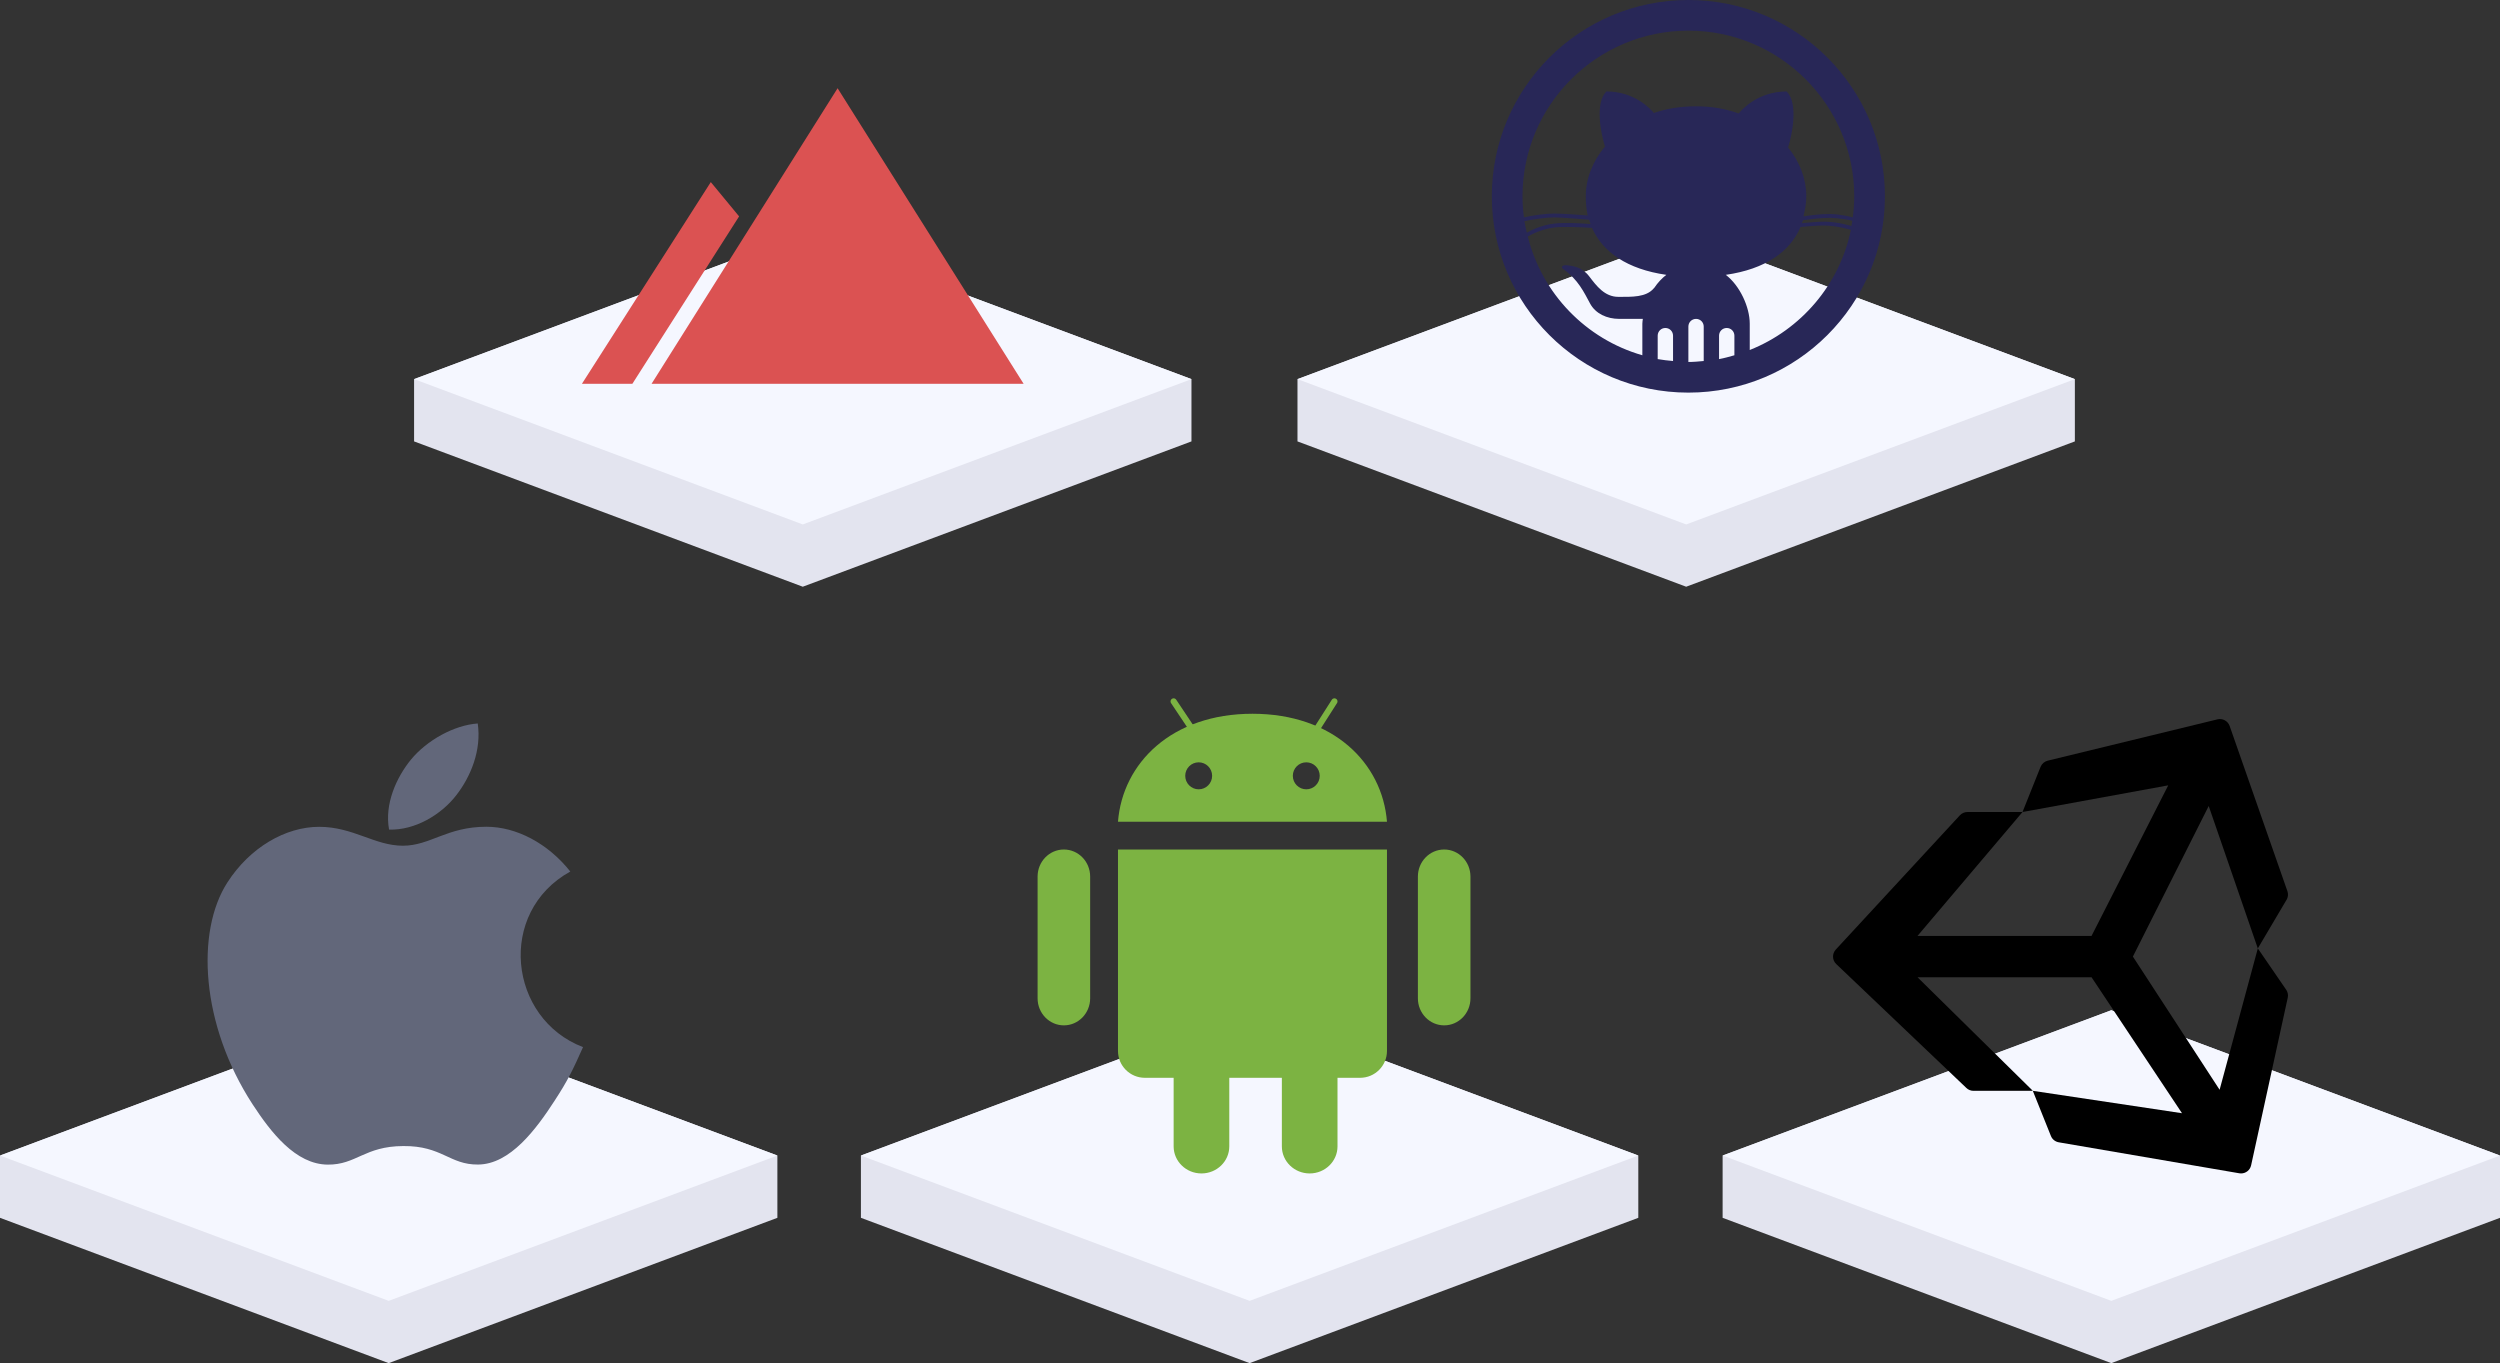 <?xml version="1.0" encoding="UTF-8"?>
<svg width="453px" height="247px" viewBox="0 0 453 247" version="1.1" xmlns="http://www.w3.org/2000/svg" xmlns:xlink="http://www.w3.org/1999/xlink">
    <rect x="0" y="0" width="453" height="247" fill="#333333" stroke="none"/>
    <!-- Generator: Sketch 50.2 (55047) - http://www.bohemiancoding.com/sketch -->
    <title>developer-focused</title>
    <desc>Created with Sketch.</desc>
    <defs></defs>
    <g id="Landing-Page---Token-Sale" stroke="none" stroke-width="1" fill="none" fill-rule="evenodd">
        <g id="Cache-Homepage" transform="translate(-180, -2851)">
            <g id="developer-focused" transform="translate(180, 2851)">
                <g id="icons8-mac_os" transform="translate(0, 131.094)" fill-rule="nonzero">
                    <g id="Group-7" transform="translate(0, 51.958)">
                        <g id="icons8-market_square">
                            <polygon id="Shape" fill="#E3E4EF" points="140.862 26.332 70.431 0 0 26.332 0 37.617 70.431 63.948 140.862 37.617"></polygon>
                            <polygon id="Shape" fill="#F5F7FF" points="70.431 0 0 26.332 70.431 52.663 140.862 26.332"></polygon>
                        </g>
                    </g>
                    <path d="M105.647,58.644 C103.787,62.804 102.9,64.669 100.506,68.338 C97.176,73.48 92.461,79.886 86.627,79.922 C81.45,79.972 80.113,76.511 73.076,76.572 C66.04,76.597 64.569,79.984 59.38,79.935 C53.559,79.886 49.098,74.106 45.756,68.989 C36.411,54.619 35.426,37.771 41.199,28.813 C45.282,22.456 51.748,18.726 57.824,18.726 C63.998,18.726 67.887,22.15 73.004,22.15 C77.962,22.15 80.976,18.714 88.134,18.714 C93.53,18.714 99.254,21.683 103.338,26.825 C89.969,34.212 92.145,53.49 105.647,58.644 Z M82.702,12.971 C85.302,9.608 87.271,4.847 86.566,0 C82.313,0.295 77.354,3.031 74.45,6.565 C71.825,9.792 69.649,14.59 70.5,19.229 C75.13,19.376 79.919,16.591 82.702,12.971 Z" id="Shape" fill="#62677A"></path>
                </g>
                <g id="Group-52" transform="translate(155.931, 127)">
                    <g id="Group-7" transform="translate(0.067, 56.052)" fill-rule="nonzero">
                        <g id="icons8-market_square">
                            <polygon id="Shape" fill="#E3E4EF" points="140.862 26.332 70.431 0 0 26.332 0 37.617 70.431 63.948 140.862 37.617"></polygon>
                            <polygon id="Shape" fill="#F5F7FF" points="70.431 0 0 26.332 70.431 52.663 140.862 26.332"></polygon>
                        </g>
                    </g>
                    <g id="icons8-android_os" transform="translate(32.081, 0.097)">
                        <path d="M9.524,53.795 C9.524,56.501 7.391,58.698 4.762,58.698 C2.133,58.698 0,56.501 0,53.795 L0,31.735 C0,29.029 2.133,26.833 4.762,26.833 C7.391,26.833 9.524,29.029 9.524,31.735 L9.524,53.795 Z" id="Shape" fill="#7CB342" fill-rule="nonzero"></path>
                        <path d="M78.435,53.795 C78.435,56.501 76.301,58.698 73.673,58.698 C71.044,58.698 68.91,56.501 68.91,53.795 L68.91,31.735 C68.91,29.029 71.044,26.833 73.673,26.833 C76.301,26.833 78.435,29.029 78.435,31.735 L78.435,53.795 Z" id="Shape" fill="#7CB342" fill-rule="nonzero"></path>
                        <path d="M34.735,80.629 C34.735,83.335 32.476,85.531 29.693,85.531 C26.91,85.531 24.651,83.335 24.651,80.629 L24.651,58.569 C24.651,55.863 26.91,53.666 29.693,53.666 C32.476,53.666 34.735,55.863 34.735,58.569 L34.735,80.629 Z" id="Shape" fill="#7CB342" fill-rule="nonzero"></path>
                        <path d="M54.344,80.629 C54.344,83.335 52.085,85.531 49.302,85.531 C46.518,85.531 44.26,83.335 44.26,80.629 L44.26,58.569 C44.26,55.863 46.518,53.666 49.302,53.666 C52.085,53.666 54.344,55.863 54.344,58.569 L54.344,80.629 Z" id="Shape" fill="#7CB342" fill-rule="nonzero"></path>
                        <path d="M14.566,26.833 L14.566,63.334 C14.566,66.021 16.75,68.201 19.441,68.201 L58.434,68.201 C61.124,68.201 63.308,66.021 63.308,63.334 L63.308,26.833 L14.566,26.833 Z" id="Shape" fill="#7CB342" fill-rule="nonzero"></path>
                        <path d="M38.937,2.236 C24.315,2.236 15.407,11.151 14.566,21.802 L63.308,21.802 C62.465,11.151 53.56,2.236 38.937,2.236 Z M29.189,15.927 C27.844,15.927 26.752,14.832 26.752,13.482 C26.752,12.132 27.844,11.036 29.189,11.036 C30.534,11.036 31.626,12.132 31.626,13.482 C31.626,14.832 30.534,15.927 29.189,15.927 Z M48.685,15.927 C47.338,15.927 46.248,14.832 46.248,13.482 C46.248,12.132 47.338,11.036 48.685,11.036 C50.033,11.036 51.123,12.132 51.123,13.482 C51.123,14.832 50.033,15.927 48.685,15.927 Z" id="Shape" fill="#7CB342" fill-rule="nonzero"></path>
                        <path d="M53.784,0 L49.862,6.149" id="Shape" stroke="#7CB342" stroke-width="1.12" stroke-linecap="round"></path>
                        <path d="M24.651,0 L28.012,5.031" id="Shape" stroke="#7CB342" stroke-width="1.12" stroke-linecap="round"></path>
                    </g>
                </g>
                <g id="Group-53" transform="translate(312, 130)" fill-rule="nonzero">
                    <g id="Group-7" transform="translate(0.138, 53.052)">
                        <g id="icons8-market_square">
                            <polygon id="Shape" fill="#E3E4EF" points="140.862 26.332 70.431 0 0 26.332 0 37.617 70.431 63.948 140.862 37.617"></polygon>
                            <polygon id="Shape" fill="#F5F7FF" points="70.431 0 0 26.332 70.431 52.663 140.862 26.332"></polygon>
                        </g>
                    </g>
                    <g id="icons8-unity_filled" transform="translate(20.147, 0.294)" fill="#000000">
                        <path d="M76.969,41.555 L82.253,32.616 C82.465,32.17 82.495,31.658 82.334,31.198 L71.868,1.259 C71.546,0.345 70.588,-0.174 69.658,0.053 L38.899,7.538 C38.313,7.684 37.83,8.1 37.603,8.663 L34.332,16.842 L24.357,16.842 C23.837,16.842 23.332,17.062 22.981,17.442 L0.499,41.767 C-0.197,42.52 -0.16,43.689 0.579,44.391 L24.159,66.845 C24.503,67.181 24.972,67.364 25.447,67.364 L36.198,67.364 L39.477,75.543 C39.718,76.15 40.26,76.581 40.896,76.691 L73.61,82.304 C73.713,82.326 73.822,82.333 73.925,82.333 C74.796,82.333 75.564,81.734 75.754,80.864 L82.392,50.494 C82.495,50.026 82.414,49.537 82.158,49.12 L76.969,41.555 Z M34.332,16.842 L60.737,12.011 L46.839,39.296 L15.304,39.296 L34.332,16.842 Z M36.205,67.364 L15.304,46.781 L46.839,46.781 L63.232,71.421 L36.205,67.364 Z M70.046,67.174 L54.333,43.039 L68.07,15.753 L76.969,41.562 L70.046,67.174 Z" id="Shape"></path>
                    </g>
                </g>
                <g id="Group-30" transform="translate(75.032, 0)" fill-rule="nonzero">
                    <g id="Group-7" transform="translate(0, 42.366)">
                        <g id="icons8-market_square">
                            <polygon id="Shape" fill="#E3E4EF" points="140.862 26.332 70.431 0 0 26.332 0 37.617 70.431 63.948 140.862 37.617"></polygon>
                            <polygon id="Shape" fill="#F5F7FF" points="70.431 0 0 26.332 70.431 52.663 140.862 26.332"></polygon>
                        </g>
                    </g>
                    <g id="Group-7" transform="translate(160.071, 42.366)">
                        <g id="icons8-market_square">
                            <polygon id="Shape" fill="#E3E4EF" points="140.862 26.332 70.431 0 0 26.332 0 37.617 70.431 63.948 140.862 37.617"></polygon>
                            <polygon id="Shape" fill="#F5F7FF" points="70.431 0 0 26.332 70.431 52.663 140.862 26.332"></polygon>
                        </g>
                    </g>
                    <g id="devslopes-logo" transform="translate(30.413, 15.987)" fill="#DB5252">
                        <polygon id="Triangle-2" points="46.327 0 80.035 53.557 12.618 53.557"></polygon>
                        <polygon id="Rectangle-2-Copy" points="23.352 17.008 28.481 23.221 9.14 53.557 0 53.557"></polygon>
                    </g>
                    <g id="icons8-github" transform="translate(195.286, 0)" fill="#282757">
                        <path d="M35.616,0 C15.951,0 0,15.931 0,35.571 C0,55.211 15.951,71.142 35.616,71.142 C55.28,71.142 71.231,55.211 71.231,35.571 C71.231,15.931 55.28,0 35.616,0 Z M35.616,5.553 C52.186,5.553 65.672,19.022 65.672,35.571 C65.672,36.873 65.574,38.131 65.411,39.389 C64.858,39.248 63.12,38.803 61.242,38.781 C59.559,38.76 57.539,39.042 56.464,39.215 C56.746,38.066 56.985,36.84 56.985,35.571 C56.985,32.404 55.791,29.325 53.684,26.722 C54.466,24.271 55.552,18.697 53.424,16.571 C48.212,16.571 45.28,19.879 44.737,20.562 C42.348,19.694 39.764,19.261 37.006,19.261 C34.313,19.261 31.707,19.651 29.361,20.475 C28.634,19.597 25.756,16.571 20.761,16.571 C18.677,18.653 19.719,24.021 20.501,26.548 C18.296,29.194 17.026,32.329 17.026,35.571 C17.026,36.764 17.124,37.957 17.374,39.042 C16.461,38.966 12.759,38.695 11.293,38.695 C9.827,38.695 7.416,39.009 5.82,39.389 C5.657,38.131 5.56,36.873 5.56,35.571 C5.56,19.022 19.046,5.553 35.616,5.553 Z M11.293,39.389 C12.737,39.389 17.189,39.79 17.634,39.822 C17.71,40.083 17.797,40.343 17.895,40.603 C16.429,40.484 13.291,40.278 11.293,40.516 C8.85,40.809 7.047,41.774 6.341,42.165 C6.189,41.482 6.016,40.777 5.907,40.083 C7.438,39.725 9.935,39.389 11.293,39.389 Z M61.242,39.475 C63.066,39.497 64.858,39.887 65.324,39.996 C65.281,40.31 65.205,40.636 65.151,40.95 C64.912,40.885 62.74,40.224 60.46,40.169 C59.341,40.137 57.572,40.321 56.203,40.43 C56.269,40.256 56.323,40.083 56.377,39.909 C57.322,39.779 59.569,39.454 61.242,39.475 Z M60.373,40.863 C62.588,40.918 64.934,41.612 65.064,41.644 C63.012,51.611 56.008,59.723 46.735,63.421 L46.735,58.649 C46.735,55.645 44.943,51.741 42.391,49.8 C49.58,48.769 54.053,45.592 55.943,41.124 C57.235,41.015 59.211,40.831 60.373,40.863 Z M13.551,41.124 C15.538,41.135 17.319,41.232 18.155,41.297 C20.088,45.668 24.529,48.78 31.62,49.8 C30.816,50.418 30.067,51.22 29.448,52.142 C29.426,52.175 29.383,52.196 29.361,52.229 C27.971,53.899 25.365,53.791 22.933,53.791 C20.446,53.791 18.959,51.806 17.634,50.06 C16.299,48.325 14.561,48.173 13.638,48.064 C12.715,47.967 12.466,48.433 12.943,48.759 C15.647,50.656 16.711,52.977 17.808,55.005 C18.796,56.827 20.827,57.782 23.107,57.782 L27.363,57.782 C27.331,58.063 27.276,58.378 27.276,58.649 L27.276,64.375 C17.037,61.425 9.11,53.227 6.515,42.859 C7.058,42.555 8.969,41.493 11.38,41.211 C11.955,41.145 12.726,41.124 13.551,41.124 Z M37.006,57.782 C37.777,57.782 38.395,58.4 38.395,59.17 L38.395,65.416 C37.473,65.503 36.56,65.59 35.616,65.59 L35.616,59.17 C35.616,58.4 36.235,57.782 37.006,57.782 Z M31.446,59.43 C32.217,59.43 32.836,60.048 32.836,60.818 L32.836,65.416 C31.913,65.33 30.957,65.232 30.056,65.069 L30.056,60.818 C30.056,60.048 30.675,59.43 31.446,59.43 Z M42.565,59.43 C43.336,59.43 43.955,60.048 43.955,60.818 L43.955,64.375 C43.043,64.635 42.12,64.896 41.175,65.069 L41.175,60.818 C41.175,60.048 41.794,59.43 42.565,59.43 Z" id="Shape"></path>
                    </g>
                </g>
            </g>
        </g>
    </g>
</svg>